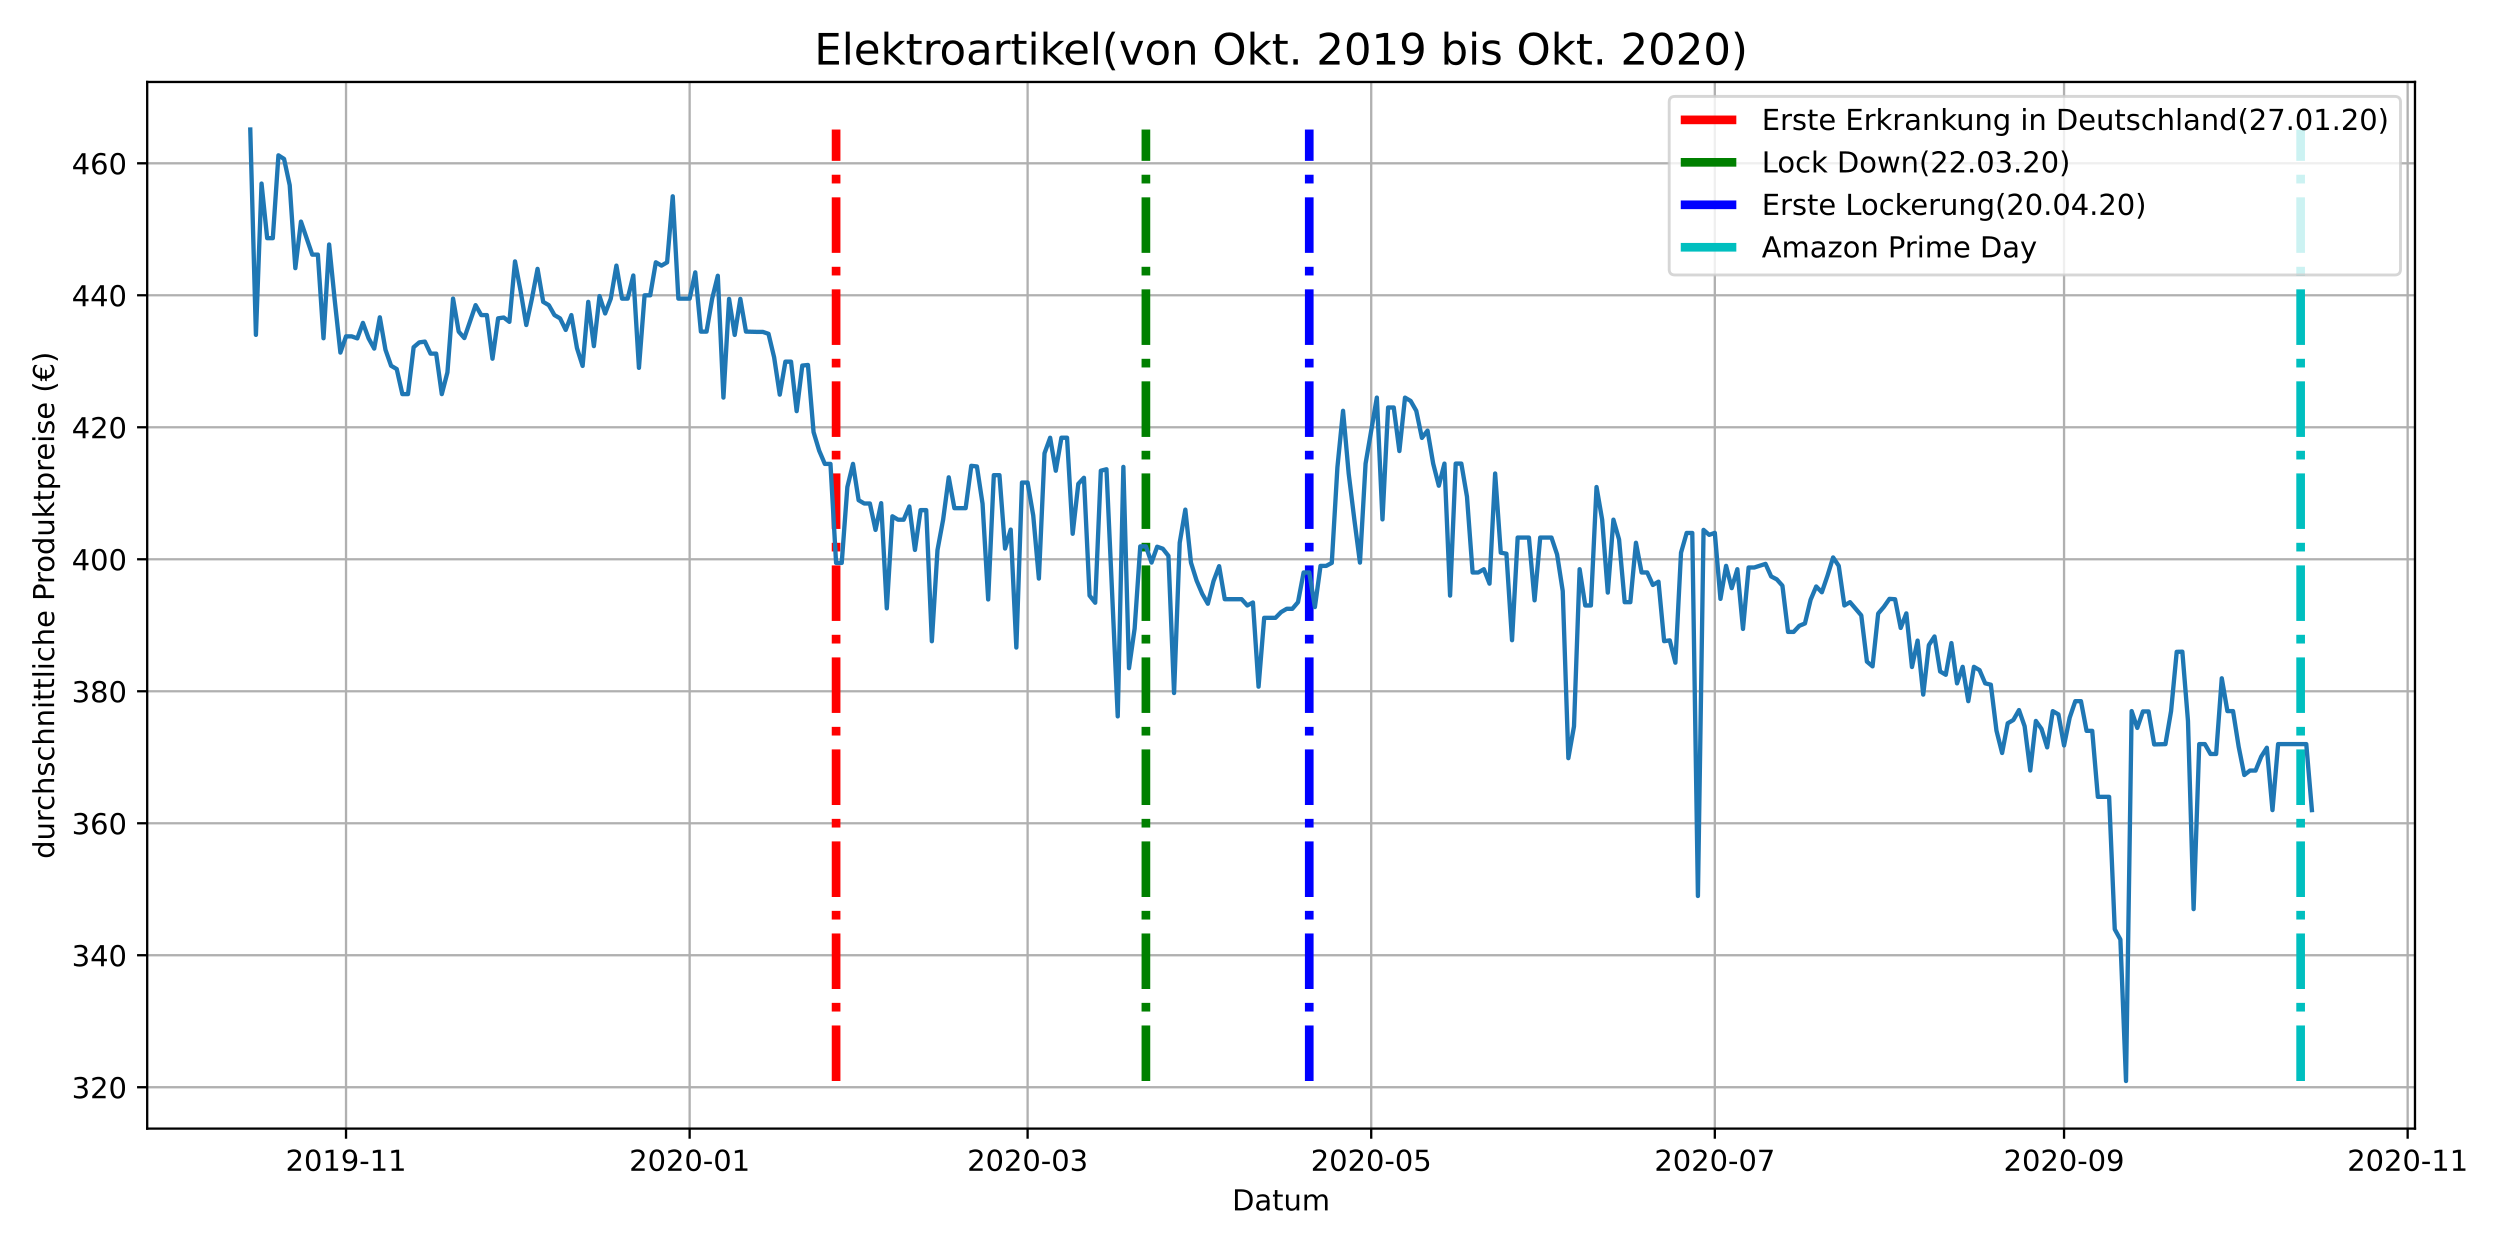 <?xml version="1.0" encoding="utf-8" standalone="no"?>
<!DOCTYPE svg PUBLIC "-//W3C//DTD SVG 1.1//EN"
  "http://www.w3.org/Graphics/SVG/1.1/DTD/svg11.dtd">
<!-- Created with matplotlib (https://matplotlib.org/) -->
<svg height="432pt" version="1.1" viewBox="0 0 864 432" width="864pt" xmlns="http://www.w3.org/2000/svg" xmlns:xlink="http://www.w3.org/1999/xlink">
 <defs>
  <style type="text/css">*{stroke-linecap:butt;stroke-linejoin:round;}</style>
 </defs>
 <g id="figure_1">
  <g id="patch_1">
   <path d="M 0 432 
L 864 432 
L 864 0 
L 0 0 
z
" style="fill:#ffffff;"/>
  </g>
  <g id="axes_1">
   <g id="patch_2">
    <path d="M 50.87 390.04 
L 834.617 390.04 
L 834.617 28.32 
L 50.87 28.32 
z
" style="fill:#ffffff;"/>
   </g>
   <g id="matplotlib.axis_1">
    <g id="xtick_1">
     <g id="line2d_1">
      <path clip-path="url(#p0c4d01bd5b)" d="M 119.589 390.04 
L 119.589 28.32 
" style="fill:none;stroke:#b0b0b0;stroke-linecap:square;stroke-width:0.8;"/>
     </g>
     <g id="line2d_2">
      <defs>
       <path d="M 0 0 
L 0 3.5 
" id="m32566142a9" style="stroke:#000000;stroke-width:0.8;"/>
      </defs>
      <g>
       <use style="stroke:#000000;stroke-width:0.8;" x="119.589" xlink:href="#m32566142a9" y="390.04"/>
      </g>
     </g>
     <g id="text_1">
      <!-- 2019-11 -->
      <g transform="translate(98.698 404.638)scale(0.1 -0.1)">
       <defs>
        <path d="M 19.188 8.297 
L 53.609 8.297 
L 53.609 0 
L 7.328 0 
L 7.328 8.297 
Q 12.938 14.109 22.625 23.891 
Q 32.328 33.688 34.812 36.531 
Q 39.547 41.844 41.422 45.531 
Q 43.312 49.219 43.312 52.781 
Q 43.312 58.594 39.234 62.25 
Q 35.156 65.922 28.609 65.922 
Q 23.969 65.922 18.812 64.312 
Q 13.672 62.703 7.812 59.422 
L 7.812 69.391 
Q 13.766 71.781 18.938 73 
Q 24.125 74.219 28.422 74.219 
Q 39.75 74.219 46.484 68.547 
Q 53.219 62.891 53.219 53.422 
Q 53.219 48.922 51.531 44.891 
Q 49.859 40.875 45.406 35.406 
Q 44.188 33.984 37.641 27.219 
Q 31.109 20.453 19.188 8.297 
z
" id="DejaVuSans-50"/>
        <path d="M 31.781 66.406 
Q 24.172 66.406 20.328 58.906 
Q 16.5 51.422 16.5 36.375 
Q 16.5 21.391 20.328 13.891 
Q 24.172 6.391 31.781 6.391 
Q 39.453 6.391 43.281 13.891 
Q 47.125 21.391 47.125 36.375 
Q 47.125 51.422 43.281 58.906 
Q 39.453 66.406 31.781 66.406 
z
M 31.781 74.219 
Q 44.047 74.219 50.516 64.516 
Q 56.984 54.828 56.984 36.375 
Q 56.984 17.969 50.516 8.266 
Q 44.047 -1.422 31.781 -1.422 
Q 19.531 -1.422 13.062 8.266 
Q 6.594 17.969 6.594 36.375 
Q 6.594 54.828 13.062 64.516 
Q 19.531 74.219 31.781 74.219 
z
" id="DejaVuSans-48"/>
        <path d="M 12.406 8.297 
L 28.516 8.297 
L 28.516 63.922 
L 10.984 60.406 
L 10.984 69.391 
L 28.422 72.906 
L 38.281 72.906 
L 38.281 8.297 
L 54.391 8.297 
L 54.391 0 
L 12.406 0 
z
" id="DejaVuSans-49"/>
        <path d="M 10.984 1.516 
L 10.984 10.5 
Q 14.703 8.734 18.5 7.812 
Q 22.312 6.891 25.984 6.891 
Q 35.75 6.891 40.891 13.453 
Q 46.047 20.016 46.781 33.406 
Q 43.953 29.203 39.594 26.953 
Q 35.25 24.703 29.984 24.703 
Q 19.047 24.703 12.672 31.312 
Q 6.297 37.938 6.297 49.422 
Q 6.297 60.641 12.938 67.422 
Q 19.578 74.219 30.609 74.219 
Q 43.266 74.219 49.922 64.516 
Q 56.594 54.828 56.594 36.375 
Q 56.594 19.141 48.406 8.859 
Q 40.234 -1.422 26.422 -1.422 
Q 22.703 -1.422 18.891 -0.688 
Q 15.094 0.047 10.984 1.516 
z
M 30.609 32.422 
Q 37.25 32.422 41.125 36.953 
Q 45.016 41.5 45.016 49.422 
Q 45.016 57.281 41.125 61.844 
Q 37.25 66.406 30.609 66.406 
Q 23.969 66.406 20.094 61.844 
Q 16.219 57.281 16.219 49.422 
Q 16.219 41.5 20.094 36.953 
Q 23.969 32.422 30.609 32.422 
z
" id="DejaVuSans-57"/>
        <path d="M 4.891 31.391 
L 31.203 31.391 
L 31.203 23.391 
L 4.891 23.391 
z
" id="DejaVuSans-45"/>
       </defs>
       <use xlink:href="#DejaVuSans-50"/>
       <use x="63.623" xlink:href="#DejaVuSans-48"/>
       <use x="127.246" xlink:href="#DejaVuSans-49"/>
       <use x="190.869" xlink:href="#DejaVuSans-57"/>
       <use x="254.492" xlink:href="#DejaVuSans-45"/>
       <use x="290.576" xlink:href="#DejaVuSans-49"/>
       <use x="354.199" xlink:href="#DejaVuSans-49"/>
      </g>
     </g>
    </g>
    <g id="xtick_2">
     <g id="line2d_3">
      <path clip-path="url(#p0c4d01bd5b)" d="M 238.339 390.04 
L 238.339 28.32 
" style="fill:none;stroke:#b0b0b0;stroke-linecap:square;stroke-width:0.8;"/>
     </g>
     <g id="line2d_4">
      <g>
       <use style="stroke:#000000;stroke-width:0.8;" x="238.339" xlink:href="#m32566142a9" y="390.04"/>
      </g>
     </g>
     <g id="text_2">
      <!-- 2020-01 -->
      <g transform="translate(217.447 404.638)scale(0.1 -0.1)">
       <use xlink:href="#DejaVuSans-50"/>
       <use x="63.623" xlink:href="#DejaVuSans-48"/>
       <use x="127.246" xlink:href="#DejaVuSans-50"/>
       <use x="190.869" xlink:href="#DejaVuSans-48"/>
       <use x="254.492" xlink:href="#DejaVuSans-45"/>
       <use x="290.576" xlink:href="#DejaVuSans-48"/>
       <use x="354.199" xlink:href="#DejaVuSans-49"/>
      </g>
     </g>
    </g>
    <g id="xtick_3">
     <g id="line2d_5">
      <path clip-path="url(#p0c4d01bd5b)" d="M 355.141 390.04 
L 355.141 28.32 
" style="fill:none;stroke:#b0b0b0;stroke-linecap:square;stroke-width:0.8;"/>
     </g>
     <g id="line2d_6">
      <g>
       <use style="stroke:#000000;stroke-width:0.8;" x="355.141" xlink:href="#m32566142a9" y="390.04"/>
      </g>
     </g>
     <g id="text_3">
      <!-- 2020-03 -->
      <g transform="translate(334.25 404.638)scale(0.1 -0.1)">
       <defs>
        <path d="M 40.578 39.312 
Q 47.656 37.797 51.625 33 
Q 55.609 28.219 55.609 21.188 
Q 55.609 10.406 48.188 4.484 
Q 40.766 -1.422 27.094 -1.422 
Q 22.516 -1.422 17.656 -0.516 
Q 12.797 0.391 7.625 2.203 
L 7.625 11.719 
Q 11.719 9.328 16.594 8.109 
Q 21.484 6.891 26.812 6.891 
Q 36.078 6.891 40.938 10.547 
Q 45.797 14.203 45.797 21.188 
Q 45.797 27.641 41.281 31.266 
Q 36.766 34.906 28.719 34.906 
L 20.219 34.906 
L 20.219 43.016 
L 29.109 43.016 
Q 36.375 43.016 40.234 45.922 
Q 44.094 48.828 44.094 54.297 
Q 44.094 59.906 40.109 62.906 
Q 36.141 65.922 28.719 65.922 
Q 24.656 65.922 20.016 65.031 
Q 15.375 64.156 9.812 62.312 
L 9.812 71.094 
Q 15.438 72.656 20.344 73.438 
Q 25.25 74.219 29.594 74.219 
Q 40.828 74.219 47.359 69.109 
Q 53.906 64.016 53.906 55.328 
Q 53.906 49.266 50.438 45.094 
Q 46.969 40.922 40.578 39.312 
z
" id="DejaVuSans-51"/>
       </defs>
       <use xlink:href="#DejaVuSans-50"/>
       <use x="63.623" xlink:href="#DejaVuSans-48"/>
       <use x="127.246" xlink:href="#DejaVuSans-50"/>
       <use x="190.869" xlink:href="#DejaVuSans-48"/>
       <use x="254.492" xlink:href="#DejaVuSans-45"/>
       <use x="290.576" xlink:href="#DejaVuSans-48"/>
       <use x="354.199" xlink:href="#DejaVuSans-51"/>
      </g>
     </g>
    </g>
    <g id="xtick_4">
     <g id="line2d_7">
      <path clip-path="url(#p0c4d01bd5b)" d="M 473.891 390.04 
L 473.891 28.32 
" style="fill:none;stroke:#b0b0b0;stroke-linecap:square;stroke-width:0.8;"/>
     </g>
     <g id="line2d_8">
      <g>
       <use style="stroke:#000000;stroke-width:0.8;" x="473.891" xlink:href="#m32566142a9" y="390.04"/>
      </g>
     </g>
     <g id="text_4">
      <!-- 2020-05 -->
      <g transform="translate(453 404.638)scale(0.1 -0.1)">
       <defs>
        <path d="M 10.797 72.906 
L 49.516 72.906 
L 49.516 64.594 
L 19.828 64.594 
L 19.828 46.734 
Q 21.969 47.469 24.109 47.828 
Q 26.266 48.188 28.422 48.188 
Q 40.625 48.188 47.75 41.5 
Q 54.891 34.812 54.891 23.391 
Q 54.891 11.625 47.562 5.094 
Q 40.234 -1.422 26.906 -1.422 
Q 22.312 -1.422 17.547 -0.641 
Q 12.797 0.141 7.719 1.703 
L 7.719 11.625 
Q 12.109 9.234 16.797 8.062 
Q 21.484 6.891 26.703 6.891 
Q 35.156 6.891 40.078 11.328 
Q 45.016 15.766 45.016 23.391 
Q 45.016 31 40.078 35.438 
Q 35.156 39.891 26.703 39.891 
Q 22.75 39.891 18.812 39.016 
Q 14.891 38.141 10.797 36.281 
z
" id="DejaVuSans-53"/>
       </defs>
       <use xlink:href="#DejaVuSans-50"/>
       <use x="63.623" xlink:href="#DejaVuSans-48"/>
       <use x="127.246" xlink:href="#DejaVuSans-50"/>
       <use x="190.869" xlink:href="#DejaVuSans-48"/>
       <use x="254.492" xlink:href="#DejaVuSans-45"/>
       <use x="290.576" xlink:href="#DejaVuSans-48"/>
       <use x="354.199" xlink:href="#DejaVuSans-53"/>
      </g>
     </g>
    </g>
    <g id="xtick_5">
     <g id="line2d_9">
      <path clip-path="url(#p0c4d01bd5b)" d="M 592.641 390.04 
L 592.641 28.32 
" style="fill:none;stroke:#b0b0b0;stroke-linecap:square;stroke-width:0.8;"/>
     </g>
     <g id="line2d_10">
      <g>
       <use style="stroke:#000000;stroke-width:0.8;" x="592.641" xlink:href="#m32566142a9" y="390.04"/>
      </g>
     </g>
     <g id="text_5">
      <!-- 2020-07 -->
      <g transform="translate(571.749 404.638)scale(0.1 -0.1)">
       <defs>
        <path d="M 8.203 72.906 
L 55.078 72.906 
L 55.078 68.703 
L 28.609 0 
L 18.312 0 
L 43.219 64.594 
L 8.203 64.594 
z
" id="DejaVuSans-55"/>
       </defs>
       <use xlink:href="#DejaVuSans-50"/>
       <use x="63.623" xlink:href="#DejaVuSans-48"/>
       <use x="127.246" xlink:href="#DejaVuSans-50"/>
       <use x="190.869" xlink:href="#DejaVuSans-48"/>
       <use x="254.492" xlink:href="#DejaVuSans-45"/>
       <use x="290.576" xlink:href="#DejaVuSans-48"/>
       <use x="354.199" xlink:href="#DejaVuSans-55"/>
      </g>
     </g>
    </g>
    <g id="xtick_6">
     <g id="line2d_11">
      <path clip-path="url(#p0c4d01bd5b)" d="M 713.337 390.04 
L 713.337 28.32 
" style="fill:none;stroke:#b0b0b0;stroke-linecap:square;stroke-width:0.8;"/>
     </g>
     <g id="line2d_12">
      <g>
       <use style="stroke:#000000;stroke-width:0.8;" x="713.337" xlink:href="#m32566142a9" y="390.04"/>
      </g>
     </g>
     <g id="text_6">
      <!-- 2020-09 -->
      <g transform="translate(692.445 404.638)scale(0.1 -0.1)">
       <use xlink:href="#DejaVuSans-50"/>
       <use x="63.623" xlink:href="#DejaVuSans-48"/>
       <use x="127.246" xlink:href="#DejaVuSans-50"/>
       <use x="190.869" xlink:href="#DejaVuSans-48"/>
       <use x="254.492" xlink:href="#DejaVuSans-45"/>
       <use x="290.576" xlink:href="#DejaVuSans-48"/>
       <use x="354.199" xlink:href="#DejaVuSans-57"/>
      </g>
     </g>
    </g>
    <g id="xtick_7">
     <g id="line2d_13">
      <path clip-path="url(#p0c4d01bd5b)" d="M 832.086 390.04 
L 832.086 28.32 
" style="fill:none;stroke:#b0b0b0;stroke-linecap:square;stroke-width:0.8;"/>
     </g>
     <g id="line2d_14">
      <g>
       <use style="stroke:#000000;stroke-width:0.8;" x="832.086" xlink:href="#m32566142a9" y="390.04"/>
      </g>
     </g>
     <g id="text_7">
      <!-- 2020-11 -->
      <g transform="translate(811.195 404.638)scale(0.1 -0.1)">
       <use xlink:href="#DejaVuSans-50"/>
       <use x="63.623" xlink:href="#DejaVuSans-48"/>
       <use x="127.246" xlink:href="#DejaVuSans-50"/>
       <use x="190.869" xlink:href="#DejaVuSans-48"/>
       <use x="254.492" xlink:href="#DejaVuSans-45"/>
       <use x="290.576" xlink:href="#DejaVuSans-49"/>
       <use x="354.199" xlink:href="#DejaVuSans-49"/>
      </g>
     </g>
    </g>
    <g id="text_8">
     <!-- Datum -->
     <g transform="translate(425.83 418.317)scale(0.1 -0.1)">
      <defs>
       <path d="M 19.672 64.797 
L 19.672 8.109 
L 31.594 8.109 
Q 46.688 8.109 53.688 14.938 
Q 60.688 21.781 60.688 36.531 
Q 60.688 51.172 53.688 57.984 
Q 46.688 64.797 31.594 64.797 
z
M 9.812 72.906 
L 30.078 72.906 
Q 51.266 72.906 61.172 64.094 
Q 71.094 55.281 71.094 36.531 
Q 71.094 17.672 61.125 8.828 
Q 51.172 0 30.078 0 
L 9.812 0 
z
" id="DejaVuSans-68"/>
       <path d="M 34.281 27.484 
Q 23.391 27.484 19.188 25 
Q 14.984 22.516 14.984 16.5 
Q 14.984 11.719 18.141 8.906 
Q 21.297 6.109 26.703 6.109 
Q 34.188 6.109 38.703 11.406 
Q 43.219 16.703 43.219 25.484 
L 43.219 27.484 
z
M 52.203 31.203 
L 52.203 0 
L 43.219 0 
L 43.219 8.297 
Q 40.141 3.328 35.547 0.953 
Q 30.953 -1.422 24.312 -1.422 
Q 15.922 -1.422 10.953 3.297 
Q 6 8.016 6 15.922 
Q 6 25.141 12.172 29.828 
Q 18.359 34.516 30.609 34.516 
L 43.219 34.516 
L 43.219 35.406 
Q 43.219 41.609 39.141 45 
Q 35.062 48.391 27.688 48.391 
Q 23 48.391 18.547 47.266 
Q 14.109 46.141 10.016 43.891 
L 10.016 52.203 
Q 14.938 54.109 19.578 55.047 
Q 24.219 56 28.609 56 
Q 40.484 56 46.344 49.844 
Q 52.203 43.703 52.203 31.203 
z
" id="DejaVuSans-97"/>
       <path d="M 18.312 70.219 
L 18.312 54.688 
L 36.812 54.688 
L 36.812 47.703 
L 18.312 47.703 
L 18.312 18.016 
Q 18.312 11.328 20.141 9.422 
Q 21.969 7.516 27.594 7.516 
L 36.812 7.516 
L 36.812 0 
L 27.594 0 
Q 17.188 0 13.234 3.875 
Q 9.281 7.766 9.281 18.016 
L 9.281 47.703 
L 2.688 47.703 
L 2.688 54.688 
L 9.281 54.688 
L 9.281 70.219 
z
" id="DejaVuSans-116"/>
       <path d="M 8.5 21.578 
L 8.5 54.688 
L 17.484 54.688 
L 17.484 21.922 
Q 17.484 14.156 20.5 10.266 
Q 23.531 6.391 29.594 6.391 
Q 36.859 6.391 41.078 11.031 
Q 45.312 15.672 45.312 23.688 
L 45.312 54.688 
L 54.297 54.688 
L 54.297 0 
L 45.312 0 
L 45.312 8.406 
Q 42.047 3.422 37.719 1 
Q 33.406 -1.422 27.688 -1.422 
Q 18.266 -1.422 13.375 4.438 
Q 8.5 10.297 8.5 21.578 
z
M 31.109 56 
z
" id="DejaVuSans-117"/>
       <path d="M 52 44.188 
Q 55.375 50.25 60.062 53.125 
Q 64.75 56 71.094 56 
Q 79.641 56 84.281 50.016 
Q 88.922 44.047 88.922 33.016 
L 88.922 0 
L 79.891 0 
L 79.891 32.719 
Q 79.891 40.578 77.094 44.375 
Q 74.312 48.188 68.609 48.188 
Q 61.625 48.188 57.562 43.547 
Q 53.516 38.922 53.516 30.906 
L 53.516 0 
L 44.484 0 
L 44.484 32.719 
Q 44.484 40.625 41.703 44.406 
Q 38.922 48.188 33.109 48.188 
Q 26.219 48.188 22.156 43.531 
Q 18.109 38.875 18.109 30.906 
L 18.109 0 
L 9.078 0 
L 9.078 54.688 
L 18.109 54.688 
L 18.109 46.188 
Q 21.188 51.219 25.484 53.609 
Q 29.781 56 35.688 56 
Q 41.656 56 45.828 52.969 
Q 50 49.953 52 44.188 
z
" id="DejaVuSans-109"/>
      </defs>
      <use xlink:href="#DejaVuSans-68"/>
      <use x="77.002" xlink:href="#DejaVuSans-97"/>
      <use x="138.281" xlink:href="#DejaVuSans-116"/>
      <use x="177.49" xlink:href="#DejaVuSans-117"/>
      <use x="240.869" xlink:href="#DejaVuSans-109"/>
     </g>
    </g>
   </g>
   <g id="matplotlib.axis_2">
    <g id="ytick_1">
     <g id="line2d_15">
      <path clip-path="url(#p0c4d01bd5b)" d="M 50.87 375.754 
L 834.617 375.754 
" style="fill:none;stroke:#b0b0b0;stroke-linecap:square;stroke-width:0.8;"/>
     </g>
     <g id="line2d_16">
      <defs>
       <path d="M 0 0 
L -3.5 0 
" id="mb9881576e1" style="stroke:#000000;stroke-width:0.8;"/>
      </defs>
      <g>
       <use style="stroke:#000000;stroke-width:0.8;" x="50.87" xlink:href="#mb9881576e1" y="375.754"/>
      </g>
     </g>
     <g id="text_9">
      <!-- 320 -->
      <g transform="translate(24.782 379.553)scale(0.1 -0.1)">
       <use xlink:href="#DejaVuSans-51"/>
       <use x="63.623" xlink:href="#DejaVuSans-50"/>
       <use x="127.246" xlink:href="#DejaVuSans-48"/>
      </g>
     </g>
    </g>
    <g id="ytick_2">
     <g id="line2d_17">
      <path clip-path="url(#p0c4d01bd5b)" d="M 50.87 330.136 
L 834.617 330.136 
" style="fill:none;stroke:#b0b0b0;stroke-linecap:square;stroke-width:0.8;"/>
     </g>
     <g id="line2d_18">
      <g>
       <use style="stroke:#000000;stroke-width:0.8;" x="50.87" xlink:href="#mb9881576e1" y="330.136"/>
      </g>
     </g>
     <g id="text_10">
      <!-- 340 -->
      <g transform="translate(24.782 333.935)scale(0.1 -0.1)">
       <defs>
        <path d="M 37.797 64.312 
L 12.891 25.391 
L 37.797 25.391 
z
M 35.203 72.906 
L 47.609 72.906 
L 47.609 25.391 
L 58.016 25.391 
L 58.016 17.188 
L 47.609 17.188 
L 47.609 0 
L 37.797 0 
L 37.797 17.188 
L 4.891 17.188 
L 4.891 26.703 
z
" id="DejaVuSans-52"/>
       </defs>
       <use xlink:href="#DejaVuSans-51"/>
       <use x="63.623" xlink:href="#DejaVuSans-52"/>
       <use x="127.246" xlink:href="#DejaVuSans-48"/>
      </g>
     </g>
    </g>
    <g id="ytick_3">
     <g id="line2d_19">
      <path clip-path="url(#p0c4d01bd5b)" d="M 50.87 284.518 
L 834.617 284.518 
" style="fill:none;stroke:#b0b0b0;stroke-linecap:square;stroke-width:0.8;"/>
     </g>
     <g id="line2d_20">
      <g>
       <use style="stroke:#000000;stroke-width:0.8;" x="50.87" xlink:href="#mb9881576e1" y="284.518"/>
      </g>
     </g>
     <g id="text_11">
      <!-- 360 -->
      <g transform="translate(24.782 288.317)scale(0.1 -0.1)">
       <defs>
        <path d="M 33.016 40.375 
Q 26.375 40.375 22.484 35.828 
Q 18.609 31.297 18.609 23.391 
Q 18.609 15.531 22.484 10.953 
Q 26.375 6.391 33.016 6.391 
Q 39.656 6.391 43.531 10.953 
Q 47.406 15.531 47.406 23.391 
Q 47.406 31.297 43.531 35.828 
Q 39.656 40.375 33.016 40.375 
z
M 52.594 71.297 
L 52.594 62.312 
Q 48.875 64.062 45.094 64.984 
Q 41.312 65.922 37.594 65.922 
Q 27.828 65.922 22.672 59.328 
Q 17.531 52.734 16.797 39.406 
Q 19.672 43.656 24.016 45.922 
Q 28.375 48.188 33.594 48.188 
Q 44.578 48.188 50.953 41.516 
Q 57.328 34.859 57.328 23.391 
Q 57.328 12.156 50.688 5.359 
Q 44.047 -1.422 33.016 -1.422 
Q 20.359 -1.422 13.672 8.266 
Q 6.984 17.969 6.984 36.375 
Q 6.984 53.656 15.188 63.938 
Q 23.391 74.219 37.203 74.219 
Q 40.922 74.219 44.703 73.484 
Q 48.484 72.75 52.594 71.297 
z
" id="DejaVuSans-54"/>
       </defs>
       <use xlink:href="#DejaVuSans-51"/>
       <use x="63.623" xlink:href="#DejaVuSans-54"/>
       <use x="127.246" xlink:href="#DejaVuSans-48"/>
      </g>
     </g>
    </g>
    <g id="ytick_4">
     <g id="line2d_21">
      <path clip-path="url(#p0c4d01bd5b)" d="M 50.87 238.9 
L 834.617 238.9 
" style="fill:none;stroke:#b0b0b0;stroke-linecap:square;stroke-width:0.8;"/>
     </g>
     <g id="line2d_22">
      <g>
       <use style="stroke:#000000;stroke-width:0.8;" x="50.87" xlink:href="#mb9881576e1" y="238.9"/>
      </g>
     </g>
     <g id="text_12">
      <!-- 380 -->
      <g transform="translate(24.782 242.699)scale(0.1 -0.1)">
       <defs>
        <path d="M 31.781 34.625 
Q 24.75 34.625 20.719 30.859 
Q 16.703 27.094 16.703 20.516 
Q 16.703 13.922 20.719 10.156 
Q 24.75 6.391 31.781 6.391 
Q 38.812 6.391 42.859 10.172 
Q 46.922 13.969 46.922 20.516 
Q 46.922 27.094 42.891 30.859 
Q 38.875 34.625 31.781 34.625 
z
M 21.922 38.812 
Q 15.578 40.375 12.031 44.719 
Q 8.5 49.078 8.5 55.328 
Q 8.5 64.062 14.719 69.141 
Q 20.953 74.219 31.781 74.219 
Q 42.672 74.219 48.875 69.141 
Q 55.078 64.062 55.078 55.328 
Q 55.078 49.078 51.531 44.719 
Q 48 40.375 41.703 38.812 
Q 48.828 37.156 52.797 32.312 
Q 56.781 27.484 56.781 20.516 
Q 56.781 9.906 50.312 4.234 
Q 43.844 -1.422 31.781 -1.422 
Q 19.734 -1.422 13.25 4.234 
Q 6.781 9.906 6.781 20.516 
Q 6.781 27.484 10.781 32.312 
Q 14.797 37.156 21.922 38.812 
z
M 18.312 54.391 
Q 18.312 48.734 21.844 45.562 
Q 25.391 42.391 31.781 42.391 
Q 38.141 42.391 41.719 45.562 
Q 45.312 48.734 45.312 54.391 
Q 45.312 60.062 41.719 63.234 
Q 38.141 66.406 31.781 66.406 
Q 25.391 66.406 21.844 63.234 
Q 18.312 60.062 18.312 54.391 
z
" id="DejaVuSans-56"/>
       </defs>
       <use xlink:href="#DejaVuSans-51"/>
       <use x="63.623" xlink:href="#DejaVuSans-56"/>
       <use x="127.246" xlink:href="#DejaVuSans-48"/>
      </g>
     </g>
    </g>
    <g id="ytick_5">
     <g id="line2d_23">
      <path clip-path="url(#p0c4d01bd5b)" d="M 50.87 193.282 
L 834.617 193.282 
" style="fill:none;stroke:#b0b0b0;stroke-linecap:square;stroke-width:0.8;"/>
     </g>
     <g id="line2d_24">
      <g>
       <use style="stroke:#000000;stroke-width:0.8;" x="50.87" xlink:href="#mb9881576e1" y="193.282"/>
      </g>
     </g>
     <g id="text_13">
      <!-- 400 -->
      <g transform="translate(24.782 197.081)scale(0.1 -0.1)">
       <use xlink:href="#DejaVuSans-52"/>
       <use x="63.623" xlink:href="#DejaVuSans-48"/>
       <use x="127.246" xlink:href="#DejaVuSans-48"/>
      </g>
     </g>
    </g>
    <g id="ytick_6">
     <g id="line2d_25">
      <path clip-path="url(#p0c4d01bd5b)" d="M 50.87 147.664 
L 834.617 147.664 
" style="fill:none;stroke:#b0b0b0;stroke-linecap:square;stroke-width:0.8;"/>
     </g>
     <g id="line2d_26">
      <g>
       <use style="stroke:#000000;stroke-width:0.8;" x="50.87" xlink:href="#mb9881576e1" y="147.664"/>
      </g>
     </g>
     <g id="text_14">
      <!-- 420 -->
      <g transform="translate(24.782 151.464)scale(0.1 -0.1)">
       <use xlink:href="#DejaVuSans-52"/>
       <use x="63.623" xlink:href="#DejaVuSans-50"/>
       <use x="127.246" xlink:href="#DejaVuSans-48"/>
      </g>
     </g>
    </g>
    <g id="ytick_7">
     <g id="line2d_27">
      <path clip-path="url(#p0c4d01bd5b)" d="M 50.87 102.046 
L 834.617 102.046 
" style="fill:none;stroke:#b0b0b0;stroke-linecap:square;stroke-width:0.8;"/>
     </g>
     <g id="line2d_28">
      <g>
       <use style="stroke:#000000;stroke-width:0.8;" x="50.87" xlink:href="#mb9881576e1" y="102.046"/>
      </g>
     </g>
     <g id="text_15">
      <!-- 440 -->
      <g transform="translate(24.782 105.846)scale(0.1 -0.1)">
       <use xlink:href="#DejaVuSans-52"/>
       <use x="63.623" xlink:href="#DejaVuSans-52"/>
       <use x="127.246" xlink:href="#DejaVuSans-48"/>
      </g>
     </g>
    </g>
    <g id="ytick_8">
     <g id="line2d_29">
      <path clip-path="url(#p0c4d01bd5b)" d="M 50.87 56.429 
L 834.617 56.429 
" style="fill:none;stroke:#b0b0b0;stroke-linecap:square;stroke-width:0.8;"/>
     </g>
     <g id="line2d_30">
      <g>
       <use style="stroke:#000000;stroke-width:0.8;" x="50.87" xlink:href="#mb9881576e1" y="56.429"/>
      </g>
     </g>
     <g id="text_16">
      <!-- 460 -->
      <g transform="translate(24.782 60.228)scale(0.1 -0.1)">
       <use xlink:href="#DejaVuSans-52"/>
       <use x="63.623" xlink:href="#DejaVuSans-54"/>
       <use x="127.246" xlink:href="#DejaVuSans-48"/>
      </g>
     </g>
    </g>
    <g id="text_17">
     <!-- durchschnittliche Produktpreise (€) -->
     <g transform="translate(18.703 296.81)rotate(-90)scale(0.1 -0.1)">
      <defs>
       <path d="M 45.406 46.391 
L 45.406 75.984 
L 54.391 75.984 
L 54.391 0 
L 45.406 0 
L 45.406 8.203 
Q 42.578 3.328 38.25 0.953 
Q 33.938 -1.422 27.875 -1.422 
Q 17.969 -1.422 11.734 6.484 
Q 5.516 14.406 5.516 27.297 
Q 5.516 40.188 11.734 48.094 
Q 17.969 56 27.875 56 
Q 33.938 56 38.25 53.625 
Q 42.578 51.266 45.406 46.391 
z
M 14.797 27.297 
Q 14.797 17.391 18.875 11.75 
Q 22.953 6.109 30.078 6.109 
Q 37.203 6.109 41.297 11.75 
Q 45.406 17.391 45.406 27.297 
Q 45.406 37.203 41.297 42.844 
Q 37.203 48.484 30.078 48.484 
Q 22.953 48.484 18.875 42.844 
Q 14.797 37.203 14.797 27.297 
z
" id="DejaVuSans-100"/>
       <path d="M 41.109 46.297 
Q 39.594 47.172 37.812 47.578 
Q 36.031 48 33.891 48 
Q 26.266 48 22.188 43.047 
Q 18.109 38.094 18.109 28.812 
L 18.109 0 
L 9.078 0 
L 9.078 54.688 
L 18.109 54.688 
L 18.109 46.188 
Q 20.953 51.172 25.484 53.578 
Q 30.031 56 36.531 56 
Q 37.453 56 38.578 55.875 
Q 39.703 55.766 41.062 55.516 
z
" id="DejaVuSans-114"/>
       <path d="M 48.781 52.594 
L 48.781 44.188 
Q 44.969 46.297 41.141 47.344 
Q 37.312 48.391 33.406 48.391 
Q 24.656 48.391 19.812 42.844 
Q 14.984 37.312 14.984 27.297 
Q 14.984 17.281 19.812 11.734 
Q 24.656 6.203 33.406 6.203 
Q 37.312 6.203 41.141 7.25 
Q 44.969 8.297 48.781 10.406 
L 48.781 2.094 
Q 45.016 0.344 40.984 -0.531 
Q 36.969 -1.422 32.422 -1.422 
Q 20.062 -1.422 12.781 6.344 
Q 5.516 14.109 5.516 27.297 
Q 5.516 40.672 12.859 48.328 
Q 20.219 56 33.016 56 
Q 37.156 56 41.109 55.141 
Q 45.062 54.297 48.781 52.594 
z
" id="DejaVuSans-99"/>
       <path d="M 54.891 33.016 
L 54.891 0 
L 45.906 0 
L 45.906 32.719 
Q 45.906 40.484 42.875 44.328 
Q 39.844 48.188 33.797 48.188 
Q 26.516 48.188 22.312 43.547 
Q 18.109 38.922 18.109 30.906 
L 18.109 0 
L 9.078 0 
L 9.078 75.984 
L 18.109 75.984 
L 18.109 46.188 
Q 21.344 51.125 25.703 53.562 
Q 30.078 56 35.797 56 
Q 45.219 56 50.047 50.172 
Q 54.891 44.344 54.891 33.016 
z
" id="DejaVuSans-104"/>
       <path d="M 44.281 53.078 
L 44.281 44.578 
Q 40.484 46.531 36.375 47.5 
Q 32.281 48.484 27.875 48.484 
Q 21.188 48.484 17.844 46.438 
Q 14.5 44.391 14.5 40.281 
Q 14.5 37.156 16.891 35.375 
Q 19.281 33.594 26.516 31.984 
L 29.594 31.297 
Q 39.156 29.25 43.188 25.516 
Q 47.219 21.781 47.219 15.094 
Q 47.219 7.469 41.188 3.016 
Q 35.156 -1.422 24.609 -1.422 
Q 20.219 -1.422 15.453 -0.562 
Q 10.688 0.297 5.422 2 
L 5.422 11.281 
Q 10.406 8.688 15.234 7.391 
Q 20.062 6.109 24.812 6.109 
Q 31.156 6.109 34.562 8.281 
Q 37.984 10.453 37.984 14.406 
Q 37.984 18.062 35.516 20.016 
Q 33.062 21.969 24.703 23.781 
L 21.578 24.516 
Q 13.234 26.266 9.516 29.906 
Q 5.812 33.547 5.812 39.891 
Q 5.812 47.609 11.281 51.797 
Q 16.75 56 26.812 56 
Q 31.781 56 36.172 55.266 
Q 40.578 54.547 44.281 53.078 
z
" id="DejaVuSans-115"/>
       <path d="M 54.891 33.016 
L 54.891 0 
L 45.906 0 
L 45.906 32.719 
Q 45.906 40.484 42.875 44.328 
Q 39.844 48.188 33.797 48.188 
Q 26.516 48.188 22.312 43.547 
Q 18.109 38.922 18.109 30.906 
L 18.109 0 
L 9.078 0 
L 9.078 54.688 
L 18.109 54.688 
L 18.109 46.188 
Q 21.344 51.125 25.703 53.562 
Q 30.078 56 35.797 56 
Q 45.219 56 50.047 50.172 
Q 54.891 44.344 54.891 33.016 
z
" id="DejaVuSans-110"/>
       <path d="M 9.422 54.688 
L 18.406 54.688 
L 18.406 0 
L 9.422 0 
z
M 9.422 75.984 
L 18.406 75.984 
L 18.406 64.594 
L 9.422 64.594 
z
" id="DejaVuSans-105"/>
       <path d="M 9.422 75.984 
L 18.406 75.984 
L 18.406 0 
L 9.422 0 
z
" id="DejaVuSans-108"/>
       <path d="M 56.203 29.594 
L 56.203 25.203 
L 14.891 25.203 
Q 15.484 15.922 20.484 11.062 
Q 25.484 6.203 34.422 6.203 
Q 39.594 6.203 44.453 7.469 
Q 49.312 8.734 54.109 11.281 
L 54.109 2.781 
Q 49.266 0.734 44.188 -0.344 
Q 39.109 -1.422 33.891 -1.422 
Q 20.797 -1.422 13.156 6.188 
Q 5.516 13.812 5.516 26.812 
Q 5.516 40.234 12.766 48.109 
Q 20.016 56 32.328 56 
Q 43.359 56 49.781 48.891 
Q 56.203 41.797 56.203 29.594 
z
M 47.219 32.234 
Q 47.125 39.594 43.094 43.984 
Q 39.062 48.391 32.422 48.391 
Q 24.906 48.391 20.391 44.141 
Q 15.875 39.891 15.188 32.172 
z
" id="DejaVuSans-101"/>
       <path id="DejaVuSans-32"/>
       <path d="M 19.672 64.797 
L 19.672 37.406 
L 32.078 37.406 
Q 38.969 37.406 42.719 40.969 
Q 46.484 44.531 46.484 51.125 
Q 46.484 57.672 42.719 61.234 
Q 38.969 64.797 32.078 64.797 
z
M 9.812 72.906 
L 32.078 72.906 
Q 44.344 72.906 50.609 67.359 
Q 56.891 61.812 56.891 51.125 
Q 56.891 40.328 50.609 34.812 
Q 44.344 29.297 32.078 29.297 
L 19.672 29.297 
L 19.672 0 
L 9.812 0 
z
" id="DejaVuSans-80"/>
       <path d="M 30.609 48.391 
Q 23.391 48.391 19.188 42.75 
Q 14.984 37.109 14.984 27.297 
Q 14.984 17.484 19.156 11.844 
Q 23.344 6.203 30.609 6.203 
Q 37.797 6.203 41.984 11.859 
Q 46.188 17.531 46.188 27.297 
Q 46.188 37.016 41.984 42.703 
Q 37.797 48.391 30.609 48.391 
z
M 30.609 56 
Q 42.328 56 49.016 48.375 
Q 55.719 40.766 55.719 27.297 
Q 55.719 13.875 49.016 6.219 
Q 42.328 -1.422 30.609 -1.422 
Q 18.844 -1.422 12.172 6.219 
Q 5.516 13.875 5.516 27.297 
Q 5.516 40.766 12.172 48.375 
Q 18.844 56 30.609 56 
z
" id="DejaVuSans-111"/>
       <path d="M 9.078 75.984 
L 18.109 75.984 
L 18.109 31.109 
L 44.922 54.688 
L 56.391 54.688 
L 27.391 29.109 
L 57.625 0 
L 45.906 0 
L 18.109 26.703 
L 18.109 0 
L 9.078 0 
z
" id="DejaVuSans-107"/>
       <path d="M 18.109 8.203 
L 18.109 -20.797 
L 9.078 -20.797 
L 9.078 54.688 
L 18.109 54.688 
L 18.109 46.391 
Q 20.953 51.266 25.266 53.625 
Q 29.594 56 35.594 56 
Q 45.562 56 51.781 48.094 
Q 58.016 40.188 58.016 27.297 
Q 58.016 14.406 51.781 6.484 
Q 45.562 -1.422 35.594 -1.422 
Q 29.594 -1.422 25.266 0.953 
Q 20.953 3.328 18.109 8.203 
z
M 48.688 27.297 
Q 48.688 37.203 44.609 42.844 
Q 40.531 48.484 33.406 48.484 
Q 26.266 48.484 22.188 42.844 
Q 18.109 37.203 18.109 27.297 
Q 18.109 17.391 22.188 11.75 
Q 26.266 6.109 33.406 6.109 
Q 40.531 6.109 44.609 11.75 
Q 48.688 17.391 48.688 27.297 
z
" id="DejaVuSans-112"/>
       <path d="M 31 75.875 
Q 24.469 64.656 21.281 53.656 
Q 18.109 42.672 18.109 31.391 
Q 18.109 20.125 21.312 9.062 
Q 24.516 -2 31 -13.188 
L 23.188 -13.188 
Q 15.875 -1.703 12.234 9.375 
Q 8.594 20.453 8.594 31.391 
Q 8.594 42.281 12.203 53.312 
Q 15.828 64.359 23.188 75.875 
z
" id="DejaVuSans-40"/>
       <path d="M 56.984 67.281 
L 56.984 56.891 
Q 52.547 62.016 48.406 64.203 
Q 44.281 66.406 39.312 66.406 
Q 31.641 66.406 26.703 61.516 
Q 21.781 56.641 20.219 47.516 
L 48.391 47.516 
L 45.703 41.5 
L 19.438 41.5 
Q 19.344 40.328 19.312 39.203 
Q 19.281 38.094 19.281 36.375 
Q 19.281 34.812 19.312 33.688 
Q 19.344 32.562 19.438 31.391 
L 41.219 31.391 
L 38.484 25.391 
L 20.219 25.391 
Q 21.781 16.266 26.703 11.328 
Q 31.641 6.391 39.312 6.391 
Q 44.281 6.391 48.406 8.594 
Q 52.547 10.797 56.984 15.922 
L 56.984 5.609 
Q 52.641 2.094 48.125 0.328 
Q 43.609 -1.422 38.922 -1.422 
Q 27.344 -1.422 19.797 5.656 
Q 12.25 12.75 10.297 25.391 
L 0 25.391 
L 2.688 31.391 
L 9.469 31.391 
Q 9.469 32.516 9.438 33.656 
Q 9.422 34.812 9.422 36.375 
Q 9.422 38.094 9.438 39.234 
Q 9.469 40.375 9.469 41.5 
L 0 41.5 
L 2.688 47.516 
L 10.297 47.516 
Q 12.25 60.062 19.812 67.141 
Q 27.391 74.219 38.922 74.219 
Q 43.703 74.219 48.219 72.484 
Q 52.734 70.75 56.984 67.281 
z
" id="DejaVuSans-8364"/>
       <path d="M 8.016 75.875 
L 15.828 75.875 
Q 23.141 64.359 26.781 53.312 
Q 30.422 42.281 30.422 31.391 
Q 30.422 20.453 26.781 9.375 
Q 23.141 -1.703 15.828 -13.188 
L 8.016 -13.188 
Q 14.5 -2 17.703 9.062 
Q 20.906 20.125 20.906 31.391 
Q 20.906 42.672 17.703 53.656 
Q 14.5 64.656 8.016 75.875 
z
" id="DejaVuSans-41"/>
      </defs>
      <use xlink:href="#DejaVuSans-100"/>
      <use x="63.477" xlink:href="#DejaVuSans-117"/>
      <use x="126.855" xlink:href="#DejaVuSans-114"/>
      <use x="165.719" xlink:href="#DejaVuSans-99"/>
      <use x="220.699" xlink:href="#DejaVuSans-104"/>
      <use x="284.078" xlink:href="#DejaVuSans-115"/>
      <use x="336.178" xlink:href="#DejaVuSans-99"/>
      <use x="391.158" xlink:href="#DejaVuSans-104"/>
      <use x="454.537" xlink:href="#DejaVuSans-110"/>
      <use x="517.916" xlink:href="#DejaVuSans-105"/>
      <use x="545.699" xlink:href="#DejaVuSans-116"/>
      <use x="584.908" xlink:href="#DejaVuSans-116"/>
      <use x="624.117" xlink:href="#DejaVuSans-108"/>
      <use x="651.9" xlink:href="#DejaVuSans-105"/>
      <use x="679.684" xlink:href="#DejaVuSans-99"/>
      <use x="734.664" xlink:href="#DejaVuSans-104"/>
      <use x="798.043" xlink:href="#DejaVuSans-101"/>
      <use x="859.566" xlink:href="#DejaVuSans-32"/>
      <use x="891.354" xlink:href="#DejaVuSans-80"/>
      <use x="949.906" xlink:href="#DejaVuSans-114"/>
      <use x="988.77" xlink:href="#DejaVuSans-111"/>
      <use x="1049.951" xlink:href="#DejaVuSans-100"/>
      <use x="1113.428" xlink:href="#DejaVuSans-117"/>
      <use x="1176.807" xlink:href="#DejaVuSans-107"/>
      <use x="1234.717" xlink:href="#DejaVuSans-116"/>
      <use x="1273.926" xlink:href="#DejaVuSans-112"/>
      <use x="1337.402" xlink:href="#DejaVuSans-114"/>
      <use x="1376.266" xlink:href="#DejaVuSans-101"/>
      <use x="1437.789" xlink:href="#DejaVuSans-105"/>
      <use x="1465.572" xlink:href="#DejaVuSans-115"/>
      <use x="1517.672" xlink:href="#DejaVuSans-101"/>
      <use x="1579.195" xlink:href="#DejaVuSans-32"/>
      <use x="1610.982" xlink:href="#DejaVuSans-40"/>
      <use x="1649.996" xlink:href="#DejaVuSans-8364"/>
      <use x="1713.619" xlink:href="#DejaVuSans-41"/>
     </g>
    </g>
   </g>
   <g id="LineCollection_1">
    <path clip-path="url(#p0c4d01bd5b)" d="M 288.953 373.598 
L 288.953 44.762 
" style="fill:none;stroke:#ff0000;stroke-dasharray:19.2,4.8,3,4.8;stroke-dashoffset:0;stroke-width:3;"/>
   </g>
   <g id="LineCollection_2">
    <path clip-path="url(#p0c4d01bd5b)" d="M 396.022 373.598 
L 396.022 44.762 
" style="fill:none;stroke:#008000;stroke-dasharray:19.2,4.8,3,4.8;stroke-dashoffset:0;stroke-width:3;"/>
   </g>
   <g id="LineCollection_3">
    <path clip-path="url(#p0c4d01bd5b)" d="M 452.477 373.598 
L 452.477 44.762 
" style="fill:none;stroke:#0000ff;stroke-dasharray:19.2,4.8,3,4.8;stroke-dashoffset:0;stroke-width:3;"/>
   </g>
   <g id="LineCollection_4">
    <path clip-path="url(#p0c4d01bd5b)" d="M 795.099 373.598 
L 795.099 44.762 
" style="fill:none;stroke:#00bfbf;stroke-dasharray:19.2,4.8,3,4.8;stroke-dashoffset:0;stroke-width:3;"/>
   </g>
   <g id="line2d_31">
    <path clip-path="url(#p0c4d01bd5b)" d="M 86.495 44.762 
L 88.442 115.732 
L 90.388 63.442 
L 92.335 82.305 
L 94.282 82.305 
L 96.228 53.68 
L 98.175 54.935 
L 100.122 64.013 
L 102.069 92.672 
L 104.015 76.592 
L 107.909 87.996 
L 109.855 87.996 
L 111.802 116.895 
L 113.749 84.495 
L 115.696 103.917 
L 117.642 121.845 
L 119.589 116.245 
L 121.536 116.245 
L 123.482 116.941 
L 125.429 111.592 
L 127.376 116.918 
L 129.323 120.465 
L 131.269 109.665 
L 133.216 120.875 
L 135.163 126.406 
L 137.109 127.547 
L 139.056 136.203 
L 141.003 136.203 
L 142.95 119.997 
L 144.896 118.332 
L 146.843 118.058 
L 148.79 122.21 
L 150.736 122.21 
L 152.683 136.203 
L 154.63 128.687 
L 156.577 103.198 
L 158.523 114.603 
L 160.47 116.827 
L 164.363 105.468 
L 166.31 108.889 
L 168.257 108.889 
L 170.204 123.966 
L 172.15 110.018 
L 174.097 109.733 
L 176.044 111.227 
L 177.99 90.345 
L 179.937 100.667 
L 181.884 112.322 
L 183.831 103.198 
L 185.777 92.923 
L 187.724 104.327 
L 189.671 105.468 
L 191.617 108.889 
L 193.564 110.03 
L 195.511 114.021 
L 197.458 108.901 
L 199.404 120.305 
L 201.351 126.452 
L 203.298 104.327 
L 205.244 119.609 
L 207.191 102.332 
L 209.138 108.33 
L 211.085 103.198 
L 213.031 91.794 
L 214.978 103.198 
L 216.925 103.198 
L 218.871 95.215 
L 220.818 127.136 
L 222.765 102.069 
L 224.712 102.058 
L 226.658 90.653 
L 228.605 91.794 
L 230.552 90.665 
L 232.498 67.844 
L 234.445 103.198 
L 238.339 103.198 
L 240.285 94.132 
L 242.232 114.603 
L 244.179 114.603 
L 246.125 103.198 
L 248.072 95.306 
L 250.019 137.4 
L 251.966 103.301 
L 253.912 115.743 
L 255.859 103.301 
L 257.806 114.603 
L 261.699 114.705 
L 263.646 114.705 
L 265.593 115.367 
L 267.539 123.498 
L 269.486 136.385 
L 271.433 124.992 
L 273.379 124.992 
L 275.326 142.088 
L 277.273 126.338 
L 279.22 126.133 
L 281.166 149.318 
L 283.113 155.761 
L 285.06 160.323 
L 287.006 160.323 
L 288.953 194.537 
L 290.9 194.537 
L 292.847 168.306 
L 294.793 160.323 
L 296.74 172.868 
L 298.687 174.009 
L 300.633 174.009 
L 302.58 183.132 
L 304.527 173.895 
L 306.474 210.252 
L 308.42 178.434 
L 310.367 179.608 
L 312.314 179.608 
L 314.26 175.035 
L 316.207 190.055 
L 318.154 176.301 
L 320.101 176.301 
L 322.047 221.611 
L 323.994 190.1 
L 325.941 179.608 
L 327.887 164.965 
L 329.834 175.617 
L 333.728 175.617 
L 335.674 160.985 
L 337.621 161.213 
L 339.568 174.088 
L 341.514 207.173 
L 343.461 164.212 
L 345.408 164.212 
L 347.355 189.576 
L 349.301 183.03 
L 351.248 223.789 
L 353.195 166.767 
L 355.141 166.767 
L 357.088 178.171 
L 359.035 199.954 
L 360.982 156.651 
L 362.928 151.291 
L 364.875 162.684 
L 366.822 151.28 
L 368.768 151.28 
L 370.715 184.467 
L 372.662 167.223 
L 374.609 165.125 
L 376.555 205.827 
L 378.502 208.302 
L 380.449 162.684 
L 382.395 162.171 
L 386.289 247.579 
L 388.236 161.361 
L 390.182 230.917 
L 392.129 217.232 
L 394.076 188.834 
L 396.022 188.834 
L 397.969 194.423 
L 399.916 188.948 
L 401.863 189.633 
L 403.809 192.096 
L 405.756 239.504 
L 407.703 187.58 
L 409.649 176.13 
L 411.596 194.434 
L 413.543 200.649 
L 415.49 205.234 
L 417.436 208.655 
L 419.383 200.866 
L 421.33 195.677 
L 423.276 207.082 
L 429.117 207.082 
L 431.063 209.248 
L 433.01 208.222 
L 434.957 237.315 
L 436.903 213.525 
L 440.797 213.525 
L 442.744 211.541 
L 444.69 210.4 
L 446.637 210.4 
L 448.584 208.119 
L 450.53 197.855 
L 452.477 197.855 
L 454.424 209.796 
L 456.371 195.574 
L 458.317 195.574 
L 460.264 194.537 
L 462.211 161.464 
L 464.157 141.973 
L 466.104 163.642 
L 468.051 179.506 
L 469.998 194.434 
L 471.944 160.221 
L 475.838 137.412 
L 477.784 179.506 
L 479.731 140.833 
L 481.678 140.833 
L 483.625 155.876 
L 485.571 137.423 
L 487.518 138.564 
L 489.465 141.985 
L 491.411 151.337 
L 493.358 148.816 
L 495.305 160.221 
L 497.252 167.862 
L 499.198 160.221 
L 501.145 205.838 
L 503.092 160.221 
L 505.038 160.221 
L 506.985 171.636 
L 508.932 197.855 
L 510.879 197.855 
L 512.825 196.715 
L 514.772 201.699 
L 516.719 163.642 
L 518.665 191.013 
L 520.612 191.355 
L 522.559 221.257 
L 524.506 185.789 
L 528.399 185.789 
L 530.346 207.469 
L 532.292 185.789 
L 536.186 185.789 
L 538.133 191.629 
L 540.079 204.265 
L 542.026 262.017 
L 543.973 251.034 
L 545.919 196.715 
L 547.866 209.248 
L 549.813 209.248 
L 551.76 168.318 
L 553.706 179.608 
L 555.653 204.801 
L 557.6 179.597 
L 559.546 186.439 
L 561.493 208.119 
L 563.44 208.108 
L 565.387 187.58 
L 567.333 197.844 
L 569.28 197.844 
L 571.227 202.166 
L 573.173 201.026 
L 575.12 221.588 
L 577.067 221.314 
L 579.014 229.024 
L 580.96 191.024 
L 582.907 184.193 
L 584.854 184.193 
L 586.8 309.642 
L 588.747 183.132 
L 590.694 184.843 
L 592.641 184.159 
L 594.587 206.968 
L 596.534 195.563 
L 598.481 203.261 
L 600.427 196.715 
L 602.374 217.357 
L 604.321 196.133 
L 606.268 196.133 
L 610.161 194.879 
L 612.108 199.212 
L 614.054 200.227 
L 616.001 202.406 
L 617.948 218.383 
L 619.895 218.383 
L 621.841 216.274 
L 623.788 215.464 
L 625.735 207.298 
L 627.681 202.691 
L 629.628 204.687 
L 631.575 198.984 
L 633.522 192.655 
L 635.468 195.563 
L 637.415 209.248 
L 639.362 208.108 
L 643.255 212.67 
L 645.202 228.647 
L 647.149 230.29 
L 649.095 212.043 
L 651.042 209.762 
L 652.989 206.968 
L 654.935 207.093 
L 656.882 217.015 
L 658.829 211.985 
L 660.776 230.518 
L 662.722 221.394 
L 664.669 240.052 
L 666.616 222.945 
L 668.562 219.969 
L 670.509 232.057 
L 672.456 233.198 
L 674.403 222.25 
L 676.349 236.163 
L 678.296 230.461 
L 680.243 242.321 
L 682.189 230.461 
L 684.136 231.601 
L 686.083 236.163 
L 688.03 236.631 
L 689.976 252.483 
L 691.923 260.226 
L 693.87 249.962 
L 695.816 248.822 
L 697.763 245.401 
L 699.71 251 
L 701.657 266.282 
L 703.603 249.164 
L 705.55 251.913 
L 707.497 258.288 
L 709.443 245.766 
L 711.39 246.895 
L 713.337 257.626 
L 715.284 248.024 
L 717.23 242.321 
L 719.177 242.321 
L 721.124 252.585 
L 723.07 252.585 
L 725.017 275.394 
L 728.911 275.394 
L 730.857 321.16 
L 732.804 324.696 
L 734.751 373.598 
L 736.697 245.754 
L 738.644 251.559 
L 740.591 245.868 
L 742.538 245.868 
L 744.484 257.273 
L 748.378 257.17 
L 750.324 245.754 
L 752.271 225.272 
L 754.218 225.226 
L 756.165 249.175 
L 758.111 314.181 
L 760.058 257.159 
L 762.005 257.159 
L 763.951 260.58 
L 765.898 260.58 
L 767.845 234.418 
L 769.792 245.754 
L 771.738 245.754 
L 773.685 258.071 
L 775.632 267.845 
L 777.578 266.316 
L 779.525 266.316 
L 781.472 261.492 
L 783.419 258.424 
L 785.365 279.968 
L 787.312 257.159 
L 797.046 257.159 
L 798.992 279.968 
L 798.992 279.968 
" style="fill:none;stroke:#1f77b4;stroke-linecap:square;stroke-width:1.5;"/>
   </g>
   <g id="patch_3">
    <path d="M 50.87 390.04 
L 50.87 28.32 
" style="fill:none;stroke:#000000;stroke-linecap:square;stroke-linejoin:miter;stroke-width:0.8;"/>
   </g>
   <g id="patch_4">
    <path d="M 834.617 390.04 
L 834.617 28.32 
" style="fill:none;stroke:#000000;stroke-linecap:square;stroke-linejoin:miter;stroke-width:0.8;"/>
   </g>
   <g id="patch_5">
    <path d="M 50.87 390.04 
L 834.617 390.04 
" style="fill:none;stroke:#000000;stroke-linecap:square;stroke-linejoin:miter;stroke-width:0.8;"/>
   </g>
   <g id="patch_6">
    <path d="M 50.87 28.32 
L 834.617 28.32 
" style="fill:none;stroke:#000000;stroke-linecap:square;stroke-linejoin:miter;stroke-width:0.8;"/>
   </g>
   <g id="text_18">
    <!-- Elektroartikel(von Okt. 2019 bis Okt. 2020) -->
    <g transform="translate(281.427 22.32)scale(0.15 -0.15)">
     <defs>
      <path d="M 9.812 72.906 
L 55.906 72.906 
L 55.906 64.594 
L 19.672 64.594 
L 19.672 43.016 
L 54.391 43.016 
L 54.391 34.719 
L 19.672 34.719 
L 19.672 8.297 
L 56.781 8.297 
L 56.781 0 
L 9.812 0 
z
" id="DejaVuSans-69"/>
      <path d="M 2.984 54.688 
L 12.5 54.688 
L 29.594 8.797 
L 46.688 54.688 
L 56.203 54.688 
L 35.688 0 
L 23.484 0 
z
" id="DejaVuSans-118"/>
      <path d="M 39.406 66.219 
Q 28.656 66.219 22.328 58.203 
Q 16.016 50.203 16.016 36.375 
Q 16.016 22.609 22.328 14.594 
Q 28.656 6.594 39.406 6.594 
Q 50.141 6.594 56.422 14.594 
Q 62.703 22.609 62.703 36.375 
Q 62.703 50.203 56.422 58.203 
Q 50.141 66.219 39.406 66.219 
z
M 39.406 74.219 
Q 54.734 74.219 63.906 63.938 
Q 73.094 53.656 73.094 36.375 
Q 73.094 19.141 63.906 8.859 
Q 54.734 -1.422 39.406 -1.422 
Q 24.031 -1.422 14.812 8.828 
Q 5.609 19.094 5.609 36.375 
Q 5.609 53.656 14.812 63.938 
Q 24.031 74.219 39.406 74.219 
z
" id="DejaVuSans-79"/>
      <path d="M 10.688 12.406 
L 21 12.406 
L 21 0 
L 10.688 0 
z
" id="DejaVuSans-46"/>
      <path d="M 48.688 27.297 
Q 48.688 37.203 44.609 42.844 
Q 40.531 48.484 33.406 48.484 
Q 26.266 48.484 22.188 42.844 
Q 18.109 37.203 18.109 27.297 
Q 18.109 17.391 22.188 11.75 
Q 26.266 6.109 33.406 6.109 
Q 40.531 6.109 44.609 11.75 
Q 48.688 17.391 48.688 27.297 
z
M 18.109 46.391 
Q 20.953 51.266 25.266 53.625 
Q 29.594 56 35.594 56 
Q 45.562 56 51.781 48.094 
Q 58.016 40.188 58.016 27.297 
Q 58.016 14.406 51.781 6.484 
Q 45.562 -1.422 35.594 -1.422 
Q 29.594 -1.422 25.266 0.953 
Q 20.953 3.328 18.109 8.203 
L 18.109 0 
L 9.078 0 
L 9.078 75.984 
L 18.109 75.984 
z
" id="DejaVuSans-98"/>
     </defs>
     <use xlink:href="#DejaVuSans-69"/>
     <use x="63.184" xlink:href="#DejaVuSans-108"/>
     <use x="90.967" xlink:href="#DejaVuSans-101"/>
     <use x="152.49" xlink:href="#DejaVuSans-107"/>
     <use x="210.4" xlink:href="#DejaVuSans-116"/>
     <use x="249.609" xlink:href="#DejaVuSans-114"/>
     <use x="288.473" xlink:href="#DejaVuSans-111"/>
     <use x="349.654" xlink:href="#DejaVuSans-97"/>
     <use x="410.934" xlink:href="#DejaVuSans-114"/>
     <use x="452.047" xlink:href="#DejaVuSans-116"/>
     <use x="491.256" xlink:href="#DejaVuSans-105"/>
     <use x="519.039" xlink:href="#DejaVuSans-107"/>
     <use x="573.324" xlink:href="#DejaVuSans-101"/>
     <use x="634.848" xlink:href="#DejaVuSans-108"/>
     <use x="662.631" xlink:href="#DejaVuSans-40"/>
     <use x="701.645" xlink:href="#DejaVuSans-118"/>
     <use x="760.824" xlink:href="#DejaVuSans-111"/>
     <use x="822.006" xlink:href="#DejaVuSans-110"/>
     <use x="885.385" xlink:href="#DejaVuSans-32"/>
     <use x="917.172" xlink:href="#DejaVuSans-79"/>
     <use x="995.883" xlink:href="#DejaVuSans-107"/>
     <use x="1053.793" xlink:href="#DejaVuSans-116"/>
     <use x="1093.002" xlink:href="#DejaVuSans-46"/>
     <use x="1124.789" xlink:href="#DejaVuSans-32"/>
     <use x="1156.576" xlink:href="#DejaVuSans-50"/>
     <use x="1220.199" xlink:href="#DejaVuSans-48"/>
     <use x="1283.822" xlink:href="#DejaVuSans-49"/>
     <use x="1347.445" xlink:href="#DejaVuSans-57"/>
     <use x="1411.068" xlink:href="#DejaVuSans-32"/>
     <use x="1442.855" xlink:href="#DejaVuSans-98"/>
     <use x="1506.332" xlink:href="#DejaVuSans-105"/>
     <use x="1534.115" xlink:href="#DejaVuSans-115"/>
     <use x="1586.215" xlink:href="#DejaVuSans-32"/>
     <use x="1618.002" xlink:href="#DejaVuSans-79"/>
     <use x="1696.713" xlink:href="#DejaVuSans-107"/>
     <use x="1754.623" xlink:href="#DejaVuSans-116"/>
     <use x="1793.832" xlink:href="#DejaVuSans-46"/>
     <use x="1825.619" xlink:href="#DejaVuSans-32"/>
     <use x="1857.406" xlink:href="#DejaVuSans-50"/>
     <use x="1921.029" xlink:href="#DejaVuSans-48"/>
     <use x="1984.652" xlink:href="#DejaVuSans-50"/>
     <use x="2048.275" xlink:href="#DejaVuSans-48"/>
     <use x="2111.898" xlink:href="#DejaVuSans-41"/>
    </g>
   </g>
   <g id="legend_1">
    <g id="patch_7">
     <path d="M 578.873 95.032 
L 827.617 95.032 
Q 829.617 95.032 829.617 93.032 
L 829.617 35.32 
Q 829.617 33.32 827.617 33.32 
L 578.873 33.32 
Q 576.873 33.32 576.873 35.32 
L 576.873 93.032 
Q 576.873 95.032 578.873 95.032 
z
" style="fill:#ffffff;opacity:0.8;stroke:#cccccc;stroke-linejoin:miter;"/>
    </g>
    <g id="line2d_32">
     <path d="M 580.873 41.418 
L 600.873 41.418 
" style="fill:none;stroke:#ff0000;stroke-dasharray:19.2,4.8,3,4.8;stroke-dashoffset:0;stroke-width:3;"/>
    </g>
    <g id="text_19">
     <!-- Erste Erkrankung in Deutschland(27.01.20) -->
     <g transform="translate(608.873 44.918)scale(0.1 -0.1)">
      <defs>
       <path d="M 45.406 27.984 
Q 45.406 37.75 41.375 43.109 
Q 37.359 48.484 30.078 48.484 
Q 22.859 48.484 18.828 43.109 
Q 14.797 37.75 14.797 27.984 
Q 14.797 18.266 18.828 12.891 
Q 22.859 7.516 30.078 7.516 
Q 37.359 7.516 41.375 12.891 
Q 45.406 18.266 45.406 27.984 
z
M 54.391 6.781 
Q 54.391 -7.172 48.188 -13.984 
Q 42 -20.797 29.203 -20.797 
Q 24.469 -20.797 20.266 -20.094 
Q 16.062 -19.391 12.109 -17.922 
L 12.109 -9.188 
Q 16.062 -11.328 19.922 -12.344 
Q 23.781 -13.375 27.781 -13.375 
Q 36.625 -13.375 41.016 -8.766 
Q 45.406 -4.156 45.406 5.172 
L 45.406 9.625 
Q 42.625 4.781 38.281 2.391 
Q 33.938 0 27.875 0 
Q 17.828 0 11.672 7.656 
Q 5.516 15.328 5.516 27.984 
Q 5.516 40.672 11.672 48.328 
Q 17.828 56 27.875 56 
Q 33.938 56 38.281 53.609 
Q 42.625 51.219 45.406 46.391 
L 45.406 54.688 
L 54.391 54.688 
z
" id="DejaVuSans-103"/>
      </defs>
      <use xlink:href="#DejaVuSans-69"/>
      <use x="63.184" xlink:href="#DejaVuSans-114"/>
      <use x="104.297" xlink:href="#DejaVuSans-115"/>
      <use x="156.396" xlink:href="#DejaVuSans-116"/>
      <use x="195.605" xlink:href="#DejaVuSans-101"/>
      <use x="257.129" xlink:href="#DejaVuSans-32"/>
      <use x="288.916" xlink:href="#DejaVuSans-69"/>
      <use x="352.1" xlink:href="#DejaVuSans-114"/>
      <use x="393.213" xlink:href="#DejaVuSans-107"/>
      <use x="451.123" xlink:href="#DejaVuSans-114"/>
      <use x="492.236" xlink:href="#DejaVuSans-97"/>
      <use x="553.516" xlink:href="#DejaVuSans-110"/>
      <use x="616.895" xlink:href="#DejaVuSans-107"/>
      <use x="671.68" xlink:href="#DejaVuSans-117"/>
      <use x="735.059" xlink:href="#DejaVuSans-110"/>
      <use x="798.438" xlink:href="#DejaVuSans-103"/>
      <use x="861.914" xlink:href="#DejaVuSans-32"/>
      <use x="893.701" xlink:href="#DejaVuSans-105"/>
      <use x="921.484" xlink:href="#DejaVuSans-110"/>
      <use x="984.863" xlink:href="#DejaVuSans-32"/>
      <use x="1016.65" xlink:href="#DejaVuSans-68"/>
      <use x="1093.652" xlink:href="#DejaVuSans-101"/>
      <use x="1155.176" xlink:href="#DejaVuSans-117"/>
      <use x="1218.555" xlink:href="#DejaVuSans-116"/>
      <use x="1257.764" xlink:href="#DejaVuSans-115"/>
      <use x="1309.863" xlink:href="#DejaVuSans-99"/>
      <use x="1364.844" xlink:href="#DejaVuSans-104"/>
      <use x="1428.223" xlink:href="#DejaVuSans-108"/>
      <use x="1456.006" xlink:href="#DejaVuSans-97"/>
      <use x="1517.285" xlink:href="#DejaVuSans-110"/>
      <use x="1580.664" xlink:href="#DejaVuSans-100"/>
      <use x="1644.141" xlink:href="#DejaVuSans-40"/>
      <use x="1683.154" xlink:href="#DejaVuSans-50"/>
      <use x="1746.777" xlink:href="#DejaVuSans-55"/>
      <use x="1810.4" xlink:href="#DejaVuSans-46"/>
      <use x="1842.188" xlink:href="#DejaVuSans-48"/>
      <use x="1905.811" xlink:href="#DejaVuSans-49"/>
      <use x="1969.434" xlink:href="#DejaVuSans-46"/>
      <use x="2001.221" xlink:href="#DejaVuSans-50"/>
      <use x="2064.844" xlink:href="#DejaVuSans-48"/>
      <use x="2128.467" xlink:href="#DejaVuSans-41"/>
     </g>
    </g>
    <g id="line2d_33">
     <path d="M 580.873 56.097 
L 600.873 56.097 
" style="fill:none;stroke:#008000;stroke-dasharray:19.2,4.8,3,4.8;stroke-dashoffset:0;stroke-width:3;"/>
    </g>
    <g id="text_20">
     <!-- Lock Down(22.03.20) -->
     <g transform="translate(608.873 59.597)scale(0.1 -0.1)">
      <defs>
       <path d="M 9.812 72.906 
L 19.672 72.906 
L 19.672 8.297 
L 55.172 8.297 
L 55.172 0 
L 9.812 0 
z
" id="DejaVuSans-76"/>
       <path d="M 4.203 54.688 
L 13.188 54.688 
L 24.422 12.016 
L 35.594 54.688 
L 46.188 54.688 
L 57.422 12.016 
L 68.609 54.688 
L 77.594 54.688 
L 63.281 0 
L 52.688 0 
L 40.922 44.828 
L 29.109 0 
L 18.5 0 
z
" id="DejaVuSans-119"/>
      </defs>
      <use xlink:href="#DejaVuSans-76"/>
      <use x="53.963" xlink:href="#DejaVuSans-111"/>
      <use x="115.145" xlink:href="#DejaVuSans-99"/>
      <use x="170.125" xlink:href="#DejaVuSans-107"/>
      <use x="228.035" xlink:href="#DejaVuSans-32"/>
      <use x="259.822" xlink:href="#DejaVuSans-68"/>
      <use x="336.824" xlink:href="#DejaVuSans-111"/>
      <use x="398.006" xlink:href="#DejaVuSans-119"/>
      <use x="479.793" xlink:href="#DejaVuSans-110"/>
      <use x="543.172" xlink:href="#DejaVuSans-40"/>
      <use x="582.186" xlink:href="#DejaVuSans-50"/>
      <use x="645.809" xlink:href="#DejaVuSans-50"/>
      <use x="709.432" xlink:href="#DejaVuSans-46"/>
      <use x="741.219" xlink:href="#DejaVuSans-48"/>
      <use x="804.842" xlink:href="#DejaVuSans-51"/>
      <use x="868.465" xlink:href="#DejaVuSans-46"/>
      <use x="900.252" xlink:href="#DejaVuSans-50"/>
      <use x="963.875" xlink:href="#DejaVuSans-48"/>
      <use x="1027.498" xlink:href="#DejaVuSans-41"/>
     </g>
    </g>
    <g id="line2d_34">
     <path d="M 580.873 70.775 
L 600.873 70.775 
" style="fill:none;stroke:#0000ff;stroke-dasharray:19.2,4.8,3,4.8;stroke-dashoffset:0;stroke-width:3;"/>
    </g>
    <g id="text_21">
     <!-- Erste Lockerung(20.04.20) -->
     <g transform="translate(608.873 74.275)scale(0.1 -0.1)">
      <use xlink:href="#DejaVuSans-69"/>
      <use x="63.184" xlink:href="#DejaVuSans-114"/>
      <use x="104.297" xlink:href="#DejaVuSans-115"/>
      <use x="156.396" xlink:href="#DejaVuSans-116"/>
      <use x="195.605" xlink:href="#DejaVuSans-101"/>
      <use x="257.129" xlink:href="#DejaVuSans-32"/>
      <use x="288.916" xlink:href="#DejaVuSans-76"/>
      <use x="342.879" xlink:href="#DejaVuSans-111"/>
      <use x="404.061" xlink:href="#DejaVuSans-99"/>
      <use x="459.041" xlink:href="#DejaVuSans-107"/>
      <use x="513.326" xlink:href="#DejaVuSans-101"/>
      <use x="574.85" xlink:href="#DejaVuSans-114"/>
      <use x="615.963" xlink:href="#DejaVuSans-117"/>
      <use x="679.342" xlink:href="#DejaVuSans-110"/>
      <use x="742.721" xlink:href="#DejaVuSans-103"/>
      <use x="806.197" xlink:href="#DejaVuSans-40"/>
      <use x="845.211" xlink:href="#DejaVuSans-50"/>
      <use x="908.834" xlink:href="#DejaVuSans-48"/>
      <use x="972.457" xlink:href="#DejaVuSans-46"/>
      <use x="1004.244" xlink:href="#DejaVuSans-48"/>
      <use x="1067.867" xlink:href="#DejaVuSans-52"/>
      <use x="1131.49" xlink:href="#DejaVuSans-46"/>
      <use x="1163.277" xlink:href="#DejaVuSans-50"/>
      <use x="1226.9" xlink:href="#DejaVuSans-48"/>
      <use x="1290.523" xlink:href="#DejaVuSans-41"/>
     </g>
    </g>
    <g id="line2d_35">
     <path d="M 580.873 85.453 
L 600.873 85.453 
" style="fill:none;stroke:#00bfbf;stroke-dasharray:19.2,4.8,3,4.8;stroke-dashoffset:0;stroke-width:3;"/>
    </g>
    <g id="text_22">
     <!-- Amazon Prime Day -->
     <g transform="translate(608.873 88.953)scale(0.1 -0.1)">
      <defs>
       <path d="M 34.188 63.188 
L 20.797 26.906 
L 47.609 26.906 
z
M 28.609 72.906 
L 39.797 72.906 
L 67.578 0 
L 57.328 0 
L 50.688 18.703 
L 17.828 18.703 
L 11.188 0 
L 0.781 0 
z
" id="DejaVuSans-65"/>
       <path d="M 5.516 54.688 
L 48.188 54.688 
L 48.188 46.484 
L 14.406 7.172 
L 48.188 7.172 
L 48.188 0 
L 4.297 0 
L 4.297 8.203 
L 38.094 47.516 
L 5.516 47.516 
z
" id="DejaVuSans-122"/>
       <path d="M 32.172 -5.078 
Q 28.375 -14.844 24.75 -17.812 
Q 21.141 -20.797 15.094 -20.797 
L 7.906 -20.797 
L 7.906 -13.281 
L 13.188 -13.281 
Q 16.891 -13.281 18.938 -11.516 
Q 21 -9.766 23.484 -3.219 
L 25.094 0.875 
L 2.984 54.688 
L 12.5 54.688 
L 29.594 11.922 
L 46.688 54.688 
L 56.203 54.688 
z
" id="DejaVuSans-121"/>
      </defs>
      <use xlink:href="#DejaVuSans-65"/>
      <use x="68.408" xlink:href="#DejaVuSans-109"/>
      <use x="165.82" xlink:href="#DejaVuSans-97"/>
      <use x="227.1" xlink:href="#DejaVuSans-122"/>
      <use x="279.59" xlink:href="#DejaVuSans-111"/>
      <use x="340.771" xlink:href="#DejaVuSans-110"/>
      <use x="404.15" xlink:href="#DejaVuSans-32"/>
      <use x="435.938" xlink:href="#DejaVuSans-80"/>
      <use x="494.49" xlink:href="#DejaVuSans-114"/>
      <use x="535.604" xlink:href="#DejaVuSans-105"/>
      <use x="563.387" xlink:href="#DejaVuSans-109"/>
      <use x="660.799" xlink:href="#DejaVuSans-101"/>
      <use x="722.322" xlink:href="#DejaVuSans-32"/>
      <use x="754.109" xlink:href="#DejaVuSans-68"/>
      <use x="831.111" xlink:href="#DejaVuSans-97"/>
      <use x="892.391" xlink:href="#DejaVuSans-121"/>
     </g>
    </g>
   </g>
  </g>
 </g>
 <defs>
  <clipPath id="p0c4d01bd5b">
   <rect height="361.72" width="783.747" x="50.87" y="28.32"/>
  </clipPath>
 </defs>
</svg>
